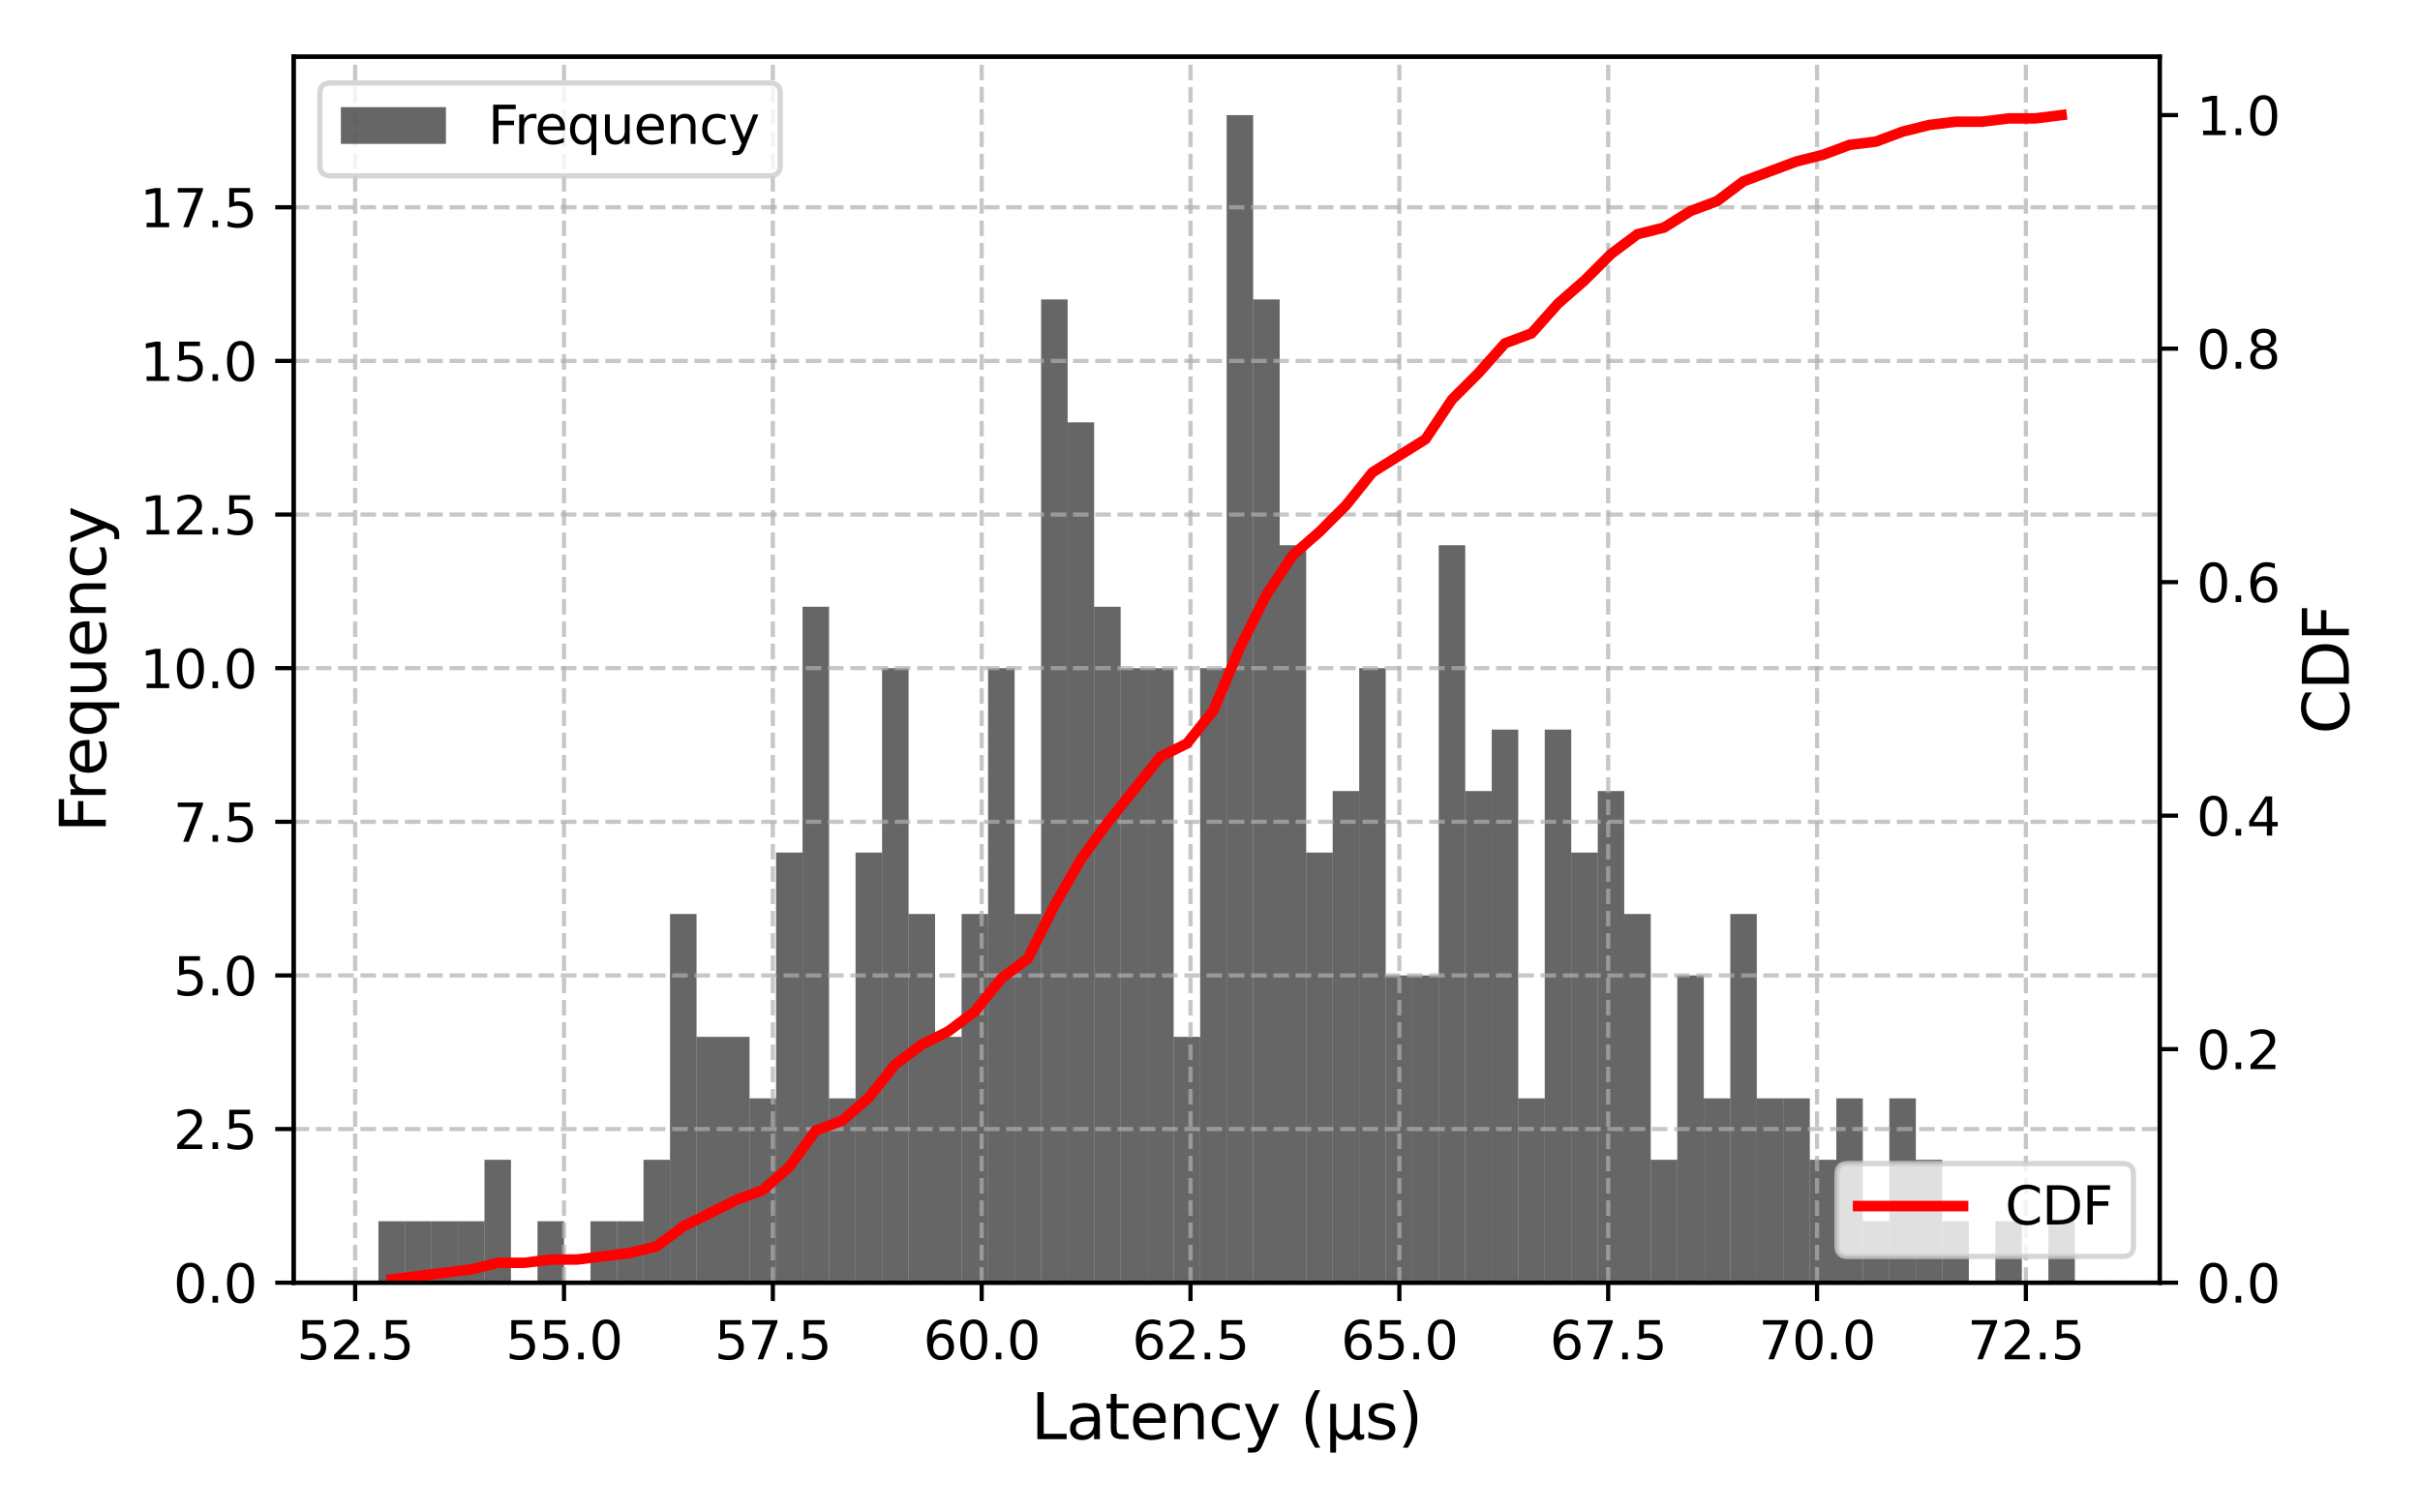 <?xml version="1.0" encoding="utf-8" standalone="no"?>
<!DOCTYPE svg PUBLIC "-//W3C//DTD SVG 1.1//EN"
  "http://www.w3.org/Graphics/SVG/1.1/DTD/svg11.dtd">
<svg xmlns:xlink="http://www.w3.org/1999/xlink" width="460.8pt" height="288pt" viewBox="0 0 460.8 288" xmlns="http://www.w3.org/2000/svg" version="1.1">
 <defs>
  <style type="text/css">*{stroke-linejoin: round; stroke-linecap: butt}</style>
 </defs>
 <g id="figure_1">
  <g id="patch_1">
   <path d="M 0 288 
L 460.8 288 
L 460.8 0 
L 0 0 
z
" style="fill: #ffffff"/>
  </g>
  <g id="axes_1">
   <g id="patch_2">
    <path d="M 55.91 244.24 
L 411.235 244.24 
L 411.235 10.8 
L 55.91 10.8 
z
" style="fill: #ffffff"/>
   </g>
   <g id="patch_3">
    <path d="M 72.061 244.24 
L 77.108 244.24 
L 77.108 232.539 
L 72.061 232.539 
z
" clip-path="url(#pe70602e0d4)" style="opacity: 0.6"/>
   </g>
   <g id="patch_4">
    <path d="M 77.108 244.24 
L 82.156 244.24 
L 82.156 232.539 
L 77.108 232.539 
z
" clip-path="url(#pe70602e0d4)" style="opacity: 0.6"/>
   </g>
   <g id="patch_5">
    <path d="M 82.156 244.24 
L 87.203 244.24 
L 87.203 232.539 
L 82.156 232.539 
z
" clip-path="url(#pe70602e0d4)" style="opacity: 0.6"/>
   </g>
   <g id="patch_6">
    <path d="M 87.203 244.24 
L 92.25 244.24 
L 92.25 232.539 
L 87.203 232.539 
z
" clip-path="url(#pe70602e0d4)" style="opacity: 0.6"/>
   </g>
   <g id="patch_7">
    <path d="M 92.25 244.24 
L 97.297 244.24 
L 97.297 220.837 
L 92.25 220.837 
z
" clip-path="url(#pe70602e0d4)" style="opacity: 0.6"/>
   </g>
   <g id="patch_8">
    <path d="M 97.297 244.24 
L 102.345 244.24 
L 102.345 244.24 
L 97.297 244.24 
z
" clip-path="url(#pe70602e0d4)" style="opacity: 0.6"/>
   </g>
   <g id="patch_9">
    <path d="M 102.345 244.24 
L 107.392 244.24 
L 107.392 232.539 
L 102.345 232.539 
z
" clip-path="url(#pe70602e0d4)" style="opacity: 0.6"/>
   </g>
   <g id="patch_10">
    <path d="M 107.392 244.24 
L 112.439 244.24 
L 112.439 244.24 
L 107.392 244.24 
z
" clip-path="url(#pe70602e0d4)" style="opacity: 0.6"/>
   </g>
   <g id="patch_11">
    <path d="M 112.439 244.24 
L 117.486 244.24 
L 117.486 232.539 
L 112.439 232.539 
z
" clip-path="url(#pe70602e0d4)" style="opacity: 0.6"/>
   </g>
   <g id="patch_12">
    <path d="M 117.486 244.24 
L 122.533 244.24 
L 122.533 232.539 
L 117.486 232.539 
z
" clip-path="url(#pe70602e0d4)" style="opacity: 0.6"/>
   </g>
   <g id="patch_13">
    <path d="M 122.533 244.24 
L 127.581 244.24 
L 127.581 220.837 
L 122.533 220.837 
z
" clip-path="url(#pe70602e0d4)" style="opacity: 0.6"/>
   </g>
   <g id="patch_14">
    <path d="M 127.581 244.24 
L 132.628 244.24 
L 132.628 174.032 
L 127.581 174.032 
z
" clip-path="url(#pe70602e0d4)" style="opacity: 0.6"/>
   </g>
   <g id="patch_15">
    <path d="M 132.628 244.24 
L 137.675 244.24 
L 137.675 197.435 
L 132.628 197.435 
z
" clip-path="url(#pe70602e0d4)" style="opacity: 0.6"/>
   </g>
   <g id="patch_16">
    <path d="M 137.675 244.24 
L 142.722 244.24 
L 142.722 197.435 
L 137.675 197.435 
z
" clip-path="url(#pe70602e0d4)" style="opacity: 0.6"/>
   </g>
   <g id="patch_17">
    <path d="M 142.722 244.24 
L 147.77 244.24 
L 147.77 209.136 
L 142.722 209.136 
z
" clip-path="url(#pe70602e0d4)" style="opacity: 0.6"/>
   </g>
   <g id="patch_18">
    <path d="M 147.77 244.24 
L 152.817 244.24 
L 152.817 162.331 
L 147.77 162.331 
z
" clip-path="url(#pe70602e0d4)" style="opacity: 0.6"/>
   </g>
   <g id="patch_19">
    <path d="M 152.817 244.24 
L 157.864 244.24 
L 157.864 115.526 
L 152.817 115.526 
z
" clip-path="url(#pe70602e0d4)" style="opacity: 0.6"/>
   </g>
   <g id="patch_20">
    <path d="M 157.864 244.24 
L 162.911 244.24 
L 162.911 209.136 
L 157.864 209.136 
z
" clip-path="url(#pe70602e0d4)" style="opacity: 0.6"/>
   </g>
   <g id="patch_21">
    <path d="M 162.911 244.24 
L 167.959 244.24 
L 167.959 162.331 
L 162.911 162.331 
z
" clip-path="url(#pe70602e0d4)" style="opacity: 0.6"/>
   </g>
   <g id="patch_22">
    <path d="M 167.959 244.24 
L 173.006 244.24 
L 173.006 127.227 
L 167.959 127.227 
z
" clip-path="url(#pe70602e0d4)" style="opacity: 0.6"/>
   </g>
   <g id="patch_23">
    <path d="M 173.006 244.24 
L 178.053 244.24 
L 178.053 174.032 
L 173.006 174.032 
z
" clip-path="url(#pe70602e0d4)" style="opacity: 0.6"/>
   </g>
   <g id="patch_24">
    <path d="M 178.053 244.24 
L 183.1 244.24 
L 183.1 197.435 
L 178.053 197.435 
z
" clip-path="url(#pe70602e0d4)" style="opacity: 0.6"/>
   </g>
   <g id="patch_25">
    <path d="M 183.1 244.24 
L 188.147 244.24 
L 188.147 174.032 
L 183.1 174.032 
z
" clip-path="url(#pe70602e0d4)" style="opacity: 0.6"/>
   </g>
   <g id="patch_26">
    <path d="M 188.147 244.24 
L 193.195 244.24 
L 193.195 127.227 
L 188.147 127.227 
z
" clip-path="url(#pe70602e0d4)" style="opacity: 0.6"/>
   </g>
   <g id="patch_27">
    <path d="M 193.195 244.24 
L 198.242 244.24 
L 198.242 174.032 
L 193.195 174.032 
z
" clip-path="url(#pe70602e0d4)" style="opacity: 0.6"/>
   </g>
   <g id="patch_28">
    <path d="M 198.242 244.24 
L 203.289 244.24 
L 203.289 57.02 
L 198.242 57.02 
z
" clip-path="url(#pe70602e0d4)" style="opacity: 0.6"/>
   </g>
   <g id="patch_29">
    <path d="M 203.289 244.24 
L 208.336 244.24 
L 208.336 80.422 
L 203.289 80.422 
z
" clip-path="url(#pe70602e0d4)" style="opacity: 0.6"/>
   </g>
   <g id="patch_30">
    <path d="M 208.336 244.24 
L 213.384 244.24 
L 213.384 115.526 
L 208.336 115.526 
z
" clip-path="url(#pe70602e0d4)" style="opacity: 0.6"/>
   </g>
   <g id="patch_31">
    <path d="M 213.384 244.24 
L 218.431 244.24 
L 218.431 127.227 
L 213.384 127.227 
z
" clip-path="url(#pe70602e0d4)" style="opacity: 0.6"/>
   </g>
   <g id="patch_32">
    <path d="M 218.431 244.24 
L 223.478 244.24 
L 223.478 127.227 
L 218.431 127.227 
z
" clip-path="url(#pe70602e0d4)" style="opacity: 0.6"/>
   </g>
   <g id="patch_33">
    <path d="M 223.478 244.24 
L 228.525 244.24 
L 228.525 197.435 
L 223.478 197.435 
z
" clip-path="url(#pe70602e0d4)" style="opacity: 0.6"/>
   </g>
   <g id="patch_34">
    <path d="M 228.525 244.24 
L 233.572 244.24 
L 233.572 127.227 
L 228.525 127.227 
z
" clip-path="url(#pe70602e0d4)" style="opacity: 0.6"/>
   </g>
   <g id="patch_35">
    <path d="M 233.572 244.24 
L 238.62 244.24 
L 238.62 21.916 
L 233.572 21.916 
z
" clip-path="url(#pe70602e0d4)" style="opacity: 0.6"/>
   </g>
   <g id="patch_36">
    <path d="M 238.62 244.24 
L 243.667 244.24 
L 243.667 57.02 
L 238.62 57.02 
z
" clip-path="url(#pe70602e0d4)" style="opacity: 0.6"/>
   </g>
   <g id="patch_37">
    <path d="M 243.667 244.24 
L 248.714 244.24 
L 248.714 103.825 
L 243.667 103.825 
z
" clip-path="url(#pe70602e0d4)" style="opacity: 0.6"/>
   </g>
   <g id="patch_38">
    <path d="M 248.714 244.24 
L 253.761 244.24 
L 253.761 162.331 
L 248.714 162.331 
z
" clip-path="url(#pe70602e0d4)" style="opacity: 0.6"/>
   </g>
   <g id="patch_39">
    <path d="M 253.761 244.24 
L 258.809 244.24 
L 258.809 150.63 
L 253.761 150.63 
z
" clip-path="url(#pe70602e0d4)" style="opacity: 0.6"/>
   </g>
   <g id="patch_40">
    <path d="M 258.809 244.24 
L 263.856 244.24 
L 263.856 127.227 
L 258.809 127.227 
z
" clip-path="url(#pe70602e0d4)" style="opacity: 0.6"/>
   </g>
   <g id="patch_41">
    <path d="M 263.856 244.24 
L 268.903 244.24 
L 268.903 185.734 
L 263.856 185.734 
z
" clip-path="url(#pe70602e0d4)" style="opacity: 0.6"/>
   </g>
   <g id="patch_42">
    <path d="M 268.903 244.24 
L 273.95 244.24 
L 273.95 185.734 
L 268.903 185.734 
z
" clip-path="url(#pe70602e0d4)" style="opacity: 0.6"/>
   </g>
   <g id="patch_43">
    <path d="M 273.95 244.24 
L 278.998 244.24 
L 278.998 103.825 
L 273.95 103.825 
z
" clip-path="url(#pe70602e0d4)" style="opacity: 0.6"/>
   </g>
   <g id="patch_44">
    <path d="M 278.998 244.24 
L 284.045 244.24 
L 284.045 150.63 
L 278.998 150.63 
z
" clip-path="url(#pe70602e0d4)" style="opacity: 0.6"/>
   </g>
   <g id="patch_45">
    <path d="M 284.045 244.24 
L 289.092 244.24 
L 289.092 138.929 
L 284.045 138.929 
z
" clip-path="url(#pe70602e0d4)" style="opacity: 0.6"/>
   </g>
   <g id="patch_46">
    <path d="M 289.092 244.24 
L 294.139 244.24 
L 294.139 209.136 
L 289.092 209.136 
z
" clip-path="url(#pe70602e0d4)" style="opacity: 0.6"/>
   </g>
   <g id="patch_47">
    <path d="M 294.139 244.24 
L 299.186 244.24 
L 299.186 138.929 
L 294.139 138.929 
z
" clip-path="url(#pe70602e0d4)" style="opacity: 0.6"/>
   </g>
   <g id="patch_48">
    <path d="M 299.186 244.24 
L 304.234 244.24 
L 304.234 162.331 
L 299.186 162.331 
z
" clip-path="url(#pe70602e0d4)" style="opacity: 0.6"/>
   </g>
   <g id="patch_49">
    <path d="M 304.234 244.24 
L 309.281 244.24 
L 309.281 150.63 
L 304.234 150.63 
z
" clip-path="url(#pe70602e0d4)" style="opacity: 0.6"/>
   </g>
   <g id="patch_50">
    <path d="M 309.281 244.24 
L 314.328 244.24 
L 314.328 174.032 
L 309.281 174.032 
z
" clip-path="url(#pe70602e0d4)" style="opacity: 0.6"/>
   </g>
   <g id="patch_51">
    <path d="M 314.328 244.24 
L 319.375 244.24 
L 319.375 220.837 
L 314.328 220.837 
z
" clip-path="url(#pe70602e0d4)" style="opacity: 0.6"/>
   </g>
   <g id="patch_52">
    <path d="M 319.375 244.24 
L 324.423 244.24 
L 324.423 185.734 
L 319.375 185.734 
z
" clip-path="url(#pe70602e0d4)" style="opacity: 0.6"/>
   </g>
   <g id="patch_53">
    <path d="M 324.423 244.24 
L 329.47 244.24 
L 329.47 209.136 
L 324.423 209.136 
z
" clip-path="url(#pe70602e0d4)" style="opacity: 0.6"/>
   </g>
   <g id="patch_54">
    <path d="M 329.47 244.24 
L 334.517 244.24 
L 334.517 174.032 
L 329.47 174.032 
z
" clip-path="url(#pe70602e0d4)" style="opacity: 0.6"/>
   </g>
   <g id="patch_55">
    <path d="M 334.517 244.24 
L 339.564 244.24 
L 339.564 209.136 
L 334.517 209.136 
z
" clip-path="url(#pe70602e0d4)" style="opacity: 0.6"/>
   </g>
   <g id="patch_56">
    <path d="M 339.564 244.24 
L 344.612 244.24 
L 344.612 209.136 
L 339.564 209.136 
z
" clip-path="url(#pe70602e0d4)" style="opacity: 0.6"/>
   </g>
   <g id="patch_57">
    <path d="M 344.612 244.24 
L 349.659 244.24 
L 349.659 220.837 
L 344.612 220.837 
z
" clip-path="url(#pe70602e0d4)" style="opacity: 0.6"/>
   </g>
   <g id="patch_58">
    <path d="M 349.659 244.24 
L 354.706 244.24 
L 354.706 209.136 
L 349.659 209.136 
z
" clip-path="url(#pe70602e0d4)" style="opacity: 0.6"/>
   </g>
   <g id="patch_59">
    <path d="M 354.706 244.24 
L 359.753 244.24 
L 359.753 232.539 
L 354.706 232.539 
z
" clip-path="url(#pe70602e0d4)" style="opacity: 0.6"/>
   </g>
   <g id="patch_60">
    <path d="M 359.753 244.24 
L 364.8 244.24 
L 364.8 209.136 
L 359.753 209.136 
z
" clip-path="url(#pe70602e0d4)" style="opacity: 0.6"/>
   </g>
   <g id="patch_61">
    <path d="M 364.8 244.24 
L 369.848 244.24 
L 369.848 220.837 
L 364.8 220.837 
z
" clip-path="url(#pe70602e0d4)" style="opacity: 0.6"/>
   </g>
   <g id="patch_62">
    <path d="M 369.848 244.24 
L 374.895 244.24 
L 374.895 232.539 
L 369.848 232.539 
z
" clip-path="url(#pe70602e0d4)" style="opacity: 0.6"/>
   </g>
   <g id="patch_63">
    <path d="M 374.895 244.24 
L 379.942 244.24 
L 379.942 244.24 
L 374.895 244.24 
z
" clip-path="url(#pe70602e0d4)" style="opacity: 0.6"/>
   </g>
   <g id="patch_64">
    <path d="M 379.942 244.24 
L 384.989 244.24 
L 384.989 232.539 
L 379.942 232.539 
z
" clip-path="url(#pe70602e0d4)" style="opacity: 0.6"/>
   </g>
   <g id="patch_65">
    <path d="M 384.989 244.24 
L 390.037 244.24 
L 390.037 244.24 
L 384.989 244.24 
z
" clip-path="url(#pe70602e0d4)" style="opacity: 0.6"/>
   </g>
   <g id="patch_66">
    <path d="M 390.037 244.24 
L 395.084 244.24 
L 395.084 232.539 
L 390.037 232.539 
z
" clip-path="url(#pe70602e0d4)" style="opacity: 0.6"/>
   </g>
   <g id="matplotlib.axis_1">
    <g id="xtick_1">
     <g id="line2d_1">
      <path d="M 67.628 244.24 
L 67.628 10.8 
" clip-path="url(#pe70602e0d4)" style="fill: none; stroke-dasharray: 2.96,1.28; stroke-dashoffset: 0; stroke: #b0b0b0; stroke-opacity: 0.7; stroke-width: 0.8"/>
     </g>
     <g id="line2d_2">
      <defs>
       <path id="ma4da9ae03d" d="M 0 0 
L 0 3.5 
" style="stroke: #000000; stroke-width: 0.8"/>
      </defs>
      <g>
       <use xlink:href="#ma4da9ae03d" x="67.628" y="244.24" style="stroke: #000000; stroke-width: 0.8"/>
      </g>
     </g>
     <g id="text_1">
      <!-- 52.5 -->
      <g transform="translate(56.495 258.838) scale(0.1 -0.1)">
       <defs>
        <path id="DejaVuSans-35" d="M 691 4666 
L 3169 4666 
L 3169 4134 
L 1269 4134 
L 1269 2991 
Q 1406 3038 1543 3061 
Q 1681 3084 1819 3084 
Q 2600 3084 3056 2656 
Q 3513 2228 3513 1497 
Q 3513 744 3044 326 
Q 2575 -91 1722 -91 
Q 1428 -91 1123 -41 
Q 819 9 494 109 
L 494 744 
Q 775 591 1075 516 
Q 1375 441 1709 441 
Q 2250 441 2565 725 
Q 2881 1009 2881 1497 
Q 2881 1984 2565 2268 
Q 2250 2553 1709 2553 
Q 1456 2553 1204 2497 
Q 953 2441 691 2322 
L 691 4666 
z
" transform="scale(0.016)"/>
        <path id="DejaVuSans-32" d="M 1228 531 
L 3431 531 
L 3431 0 
L 469 0 
L 469 531 
Q 828 903 1448 1529 
Q 2069 2156 2228 2338 
Q 2531 2678 2651 2914 
Q 2772 3150 2772 3378 
Q 2772 3750 2511 3984 
Q 2250 4219 1831 4219 
Q 1534 4219 1204 4116 
Q 875 4013 500 3803 
L 500 4441 
Q 881 4594 1212 4672 
Q 1544 4750 1819 4750 
Q 2544 4750 2975 4387 
Q 3406 4025 3406 3419 
Q 3406 3131 3298 2873 
Q 3191 2616 2906 2266 
Q 2828 2175 2409 1742 
Q 1991 1309 1228 531 
z
" transform="scale(0.016)"/>
        <path id="DejaVuSans-2e" d="M 684 794 
L 1344 794 
L 1344 0 
L 684 0 
L 684 794 
z
" transform="scale(0.016)"/>
       </defs>
       <use xlink:href="#DejaVuSans-35"/>
       <use xlink:href="#DejaVuSans-32" transform="translate(63.623 0)"/>
       <use xlink:href="#DejaVuSans-2e" transform="translate(127.246 0)"/>
       <use xlink:href="#DejaVuSans-35" transform="translate(159.033 0)"/>
      </g>
     </g>
    </g>
    <g id="xtick_2">
     <g id="line2d_3">
      <path d="M 107.394 244.24 
L 107.394 10.8 
" clip-path="url(#pe70602e0d4)" style="fill: none; stroke-dasharray: 2.96,1.28; stroke-dashoffset: 0; stroke: #b0b0b0; stroke-opacity: 0.7; stroke-width: 0.8"/>
     </g>
     <g id="line2d_4">
      <g>
       <use xlink:href="#ma4da9ae03d" x="107.394" y="244.24" style="stroke: #000000; stroke-width: 0.8"/>
      </g>
     </g>
     <g id="text_2">
      <!-- 55.0 -->
      <g transform="translate(96.261 258.838) scale(0.1 -0.1)">
       <defs>
        <path id="DejaVuSans-30" d="M 2034 4250 
Q 1547 4250 1301 3770 
Q 1056 3291 1056 2328 
Q 1056 1369 1301 889 
Q 1547 409 2034 409 
Q 2525 409 2770 889 
Q 3016 1369 3016 2328 
Q 3016 3291 2770 3770 
Q 2525 4250 2034 4250 
z
M 2034 4750 
Q 2819 4750 3233 4129 
Q 3647 3509 3647 2328 
Q 3647 1150 3233 529 
Q 2819 -91 2034 -91 
Q 1250 -91 836 529 
Q 422 1150 422 2328 
Q 422 3509 836 4129 
Q 1250 4750 2034 4750 
z
" transform="scale(0.016)"/>
       </defs>
       <use xlink:href="#DejaVuSans-35"/>
       <use xlink:href="#DejaVuSans-35" transform="translate(63.623 0)"/>
       <use xlink:href="#DejaVuSans-2e" transform="translate(127.246 0)"/>
       <use xlink:href="#DejaVuSans-30" transform="translate(159.033 0)"/>
      </g>
     </g>
    </g>
    <g id="xtick_3">
     <g id="line2d_5">
      <path d="M 147.159 244.24 
L 147.159 10.8 
" clip-path="url(#pe70602e0d4)" style="fill: none; stroke-dasharray: 2.96,1.28; stroke-dashoffset: 0; stroke: #b0b0b0; stroke-opacity: 0.7; stroke-width: 0.8"/>
     </g>
     <g id="line2d_6">
      <g>
       <use xlink:href="#ma4da9ae03d" x="147.159" y="244.24" style="stroke: #000000; stroke-width: 0.8"/>
      </g>
     </g>
     <g id="text_3">
      <!-- 57.5 -->
      <g transform="translate(136.026 258.838) scale(0.1 -0.1)">
       <defs>
        <path id="DejaVuSans-37" d="M 525 4666 
L 3525 4666 
L 3525 4397 
L 1831 0 
L 1172 0 
L 2766 4134 
L 525 4134 
L 525 4666 
z
" transform="scale(0.016)"/>
       </defs>
       <use xlink:href="#DejaVuSans-35"/>
       <use xlink:href="#DejaVuSans-37" transform="translate(63.623 0)"/>
       <use xlink:href="#DejaVuSans-2e" transform="translate(127.246 0)"/>
       <use xlink:href="#DejaVuSans-35" transform="translate(159.033 0)"/>
      </g>
     </g>
    </g>
    <g id="xtick_4">
     <g id="line2d_7">
      <path d="M 186.925 244.24 
L 186.925 10.8 
" clip-path="url(#pe70602e0d4)" style="fill: none; stroke-dasharray: 2.96,1.28; stroke-dashoffset: 0; stroke: #b0b0b0; stroke-opacity: 0.7; stroke-width: 0.8"/>
     </g>
     <g id="line2d_8">
      <g>
       <use xlink:href="#ma4da9ae03d" x="186.925" y="244.24" style="stroke: #000000; stroke-width: 0.8"/>
      </g>
     </g>
     <g id="text_4">
      <!-- 60.0 -->
      <g transform="translate(175.792 258.838) scale(0.1 -0.1)">
       <defs>
        <path id="DejaVuSans-36" d="M 2113 2584 
Q 1688 2584 1439 2293 
Q 1191 2003 1191 1497 
Q 1191 994 1439 701 
Q 1688 409 2113 409 
Q 2538 409 2786 701 
Q 3034 994 3034 1497 
Q 3034 2003 2786 2293 
Q 2538 2584 2113 2584 
z
M 3366 4563 
L 3366 3988 
Q 3128 4100 2886 4159 
Q 2644 4219 2406 4219 
Q 1781 4219 1451 3797 
Q 1122 3375 1075 2522 
Q 1259 2794 1537 2939 
Q 1816 3084 2150 3084 
Q 2853 3084 3261 2657 
Q 3669 2231 3669 1497 
Q 3669 778 3244 343 
Q 2819 -91 2113 -91 
Q 1303 -91 875 529 
Q 447 1150 447 2328 
Q 447 3434 972 4092 
Q 1497 4750 2381 4750 
Q 2619 4750 2861 4703 
Q 3103 4656 3366 4563 
z
" transform="scale(0.016)"/>
       </defs>
       <use xlink:href="#DejaVuSans-36"/>
       <use xlink:href="#DejaVuSans-30" transform="translate(63.623 0)"/>
       <use xlink:href="#DejaVuSans-2e" transform="translate(127.246 0)"/>
       <use xlink:href="#DejaVuSans-30" transform="translate(159.033 0)"/>
      </g>
     </g>
    </g>
    <g id="xtick_5">
     <g id="line2d_9">
      <path d="M 226.69 244.24 
L 226.69 10.8 
" clip-path="url(#pe70602e0d4)" style="fill: none; stroke-dasharray: 2.96,1.28; stroke-dashoffset: 0; stroke: #b0b0b0; stroke-opacity: 0.7; stroke-width: 0.8"/>
     </g>
     <g id="line2d_10">
      <g>
       <use xlink:href="#ma4da9ae03d" x="226.69" y="244.24" style="stroke: #000000; stroke-width: 0.8"/>
      </g>
     </g>
     <g id="text_5">
      <!-- 62.5 -->
      <g transform="translate(215.557 258.838) scale(0.1 -0.1)">
       <use xlink:href="#DejaVuSans-36"/>
       <use xlink:href="#DejaVuSans-32" transform="translate(63.623 0)"/>
       <use xlink:href="#DejaVuSans-2e" transform="translate(127.246 0)"/>
       <use xlink:href="#DejaVuSans-35" transform="translate(159.033 0)"/>
      </g>
     </g>
    </g>
    <g id="xtick_6">
     <g id="line2d_11">
      <path d="M 266.456 244.24 
L 266.456 10.8 
" clip-path="url(#pe70602e0d4)" style="fill: none; stroke-dasharray: 2.96,1.28; stroke-dashoffset: 0; stroke: #b0b0b0; stroke-opacity: 0.7; stroke-width: 0.8"/>
     </g>
     <g id="line2d_12">
      <g>
       <use xlink:href="#ma4da9ae03d" x="266.456" y="244.24" style="stroke: #000000; stroke-width: 0.8"/>
      </g>
     </g>
     <g id="text_6">
      <!-- 65.0 -->
      <g transform="translate(255.323 258.838) scale(0.1 -0.1)">
       <use xlink:href="#DejaVuSans-36"/>
       <use xlink:href="#DejaVuSans-35" transform="translate(63.623 0)"/>
       <use xlink:href="#DejaVuSans-2e" transform="translate(127.246 0)"/>
       <use xlink:href="#DejaVuSans-30" transform="translate(159.033 0)"/>
      </g>
     </g>
    </g>
    <g id="xtick_7">
     <g id="line2d_13">
      <path d="M 306.221 244.24 
L 306.221 10.8 
" clip-path="url(#pe70602e0d4)" style="fill: none; stroke-dasharray: 2.96,1.28; stroke-dashoffset: 0; stroke: #b0b0b0; stroke-opacity: 0.7; stroke-width: 0.8"/>
     </g>
     <g id="line2d_14">
      <g>
       <use xlink:href="#ma4da9ae03d" x="306.221" y="244.24" style="stroke: #000000; stroke-width: 0.8"/>
      </g>
     </g>
     <g id="text_7">
      <!-- 67.5 -->
      <g transform="translate(295.088 258.838) scale(0.1 -0.1)">
       <use xlink:href="#DejaVuSans-36"/>
       <use xlink:href="#DejaVuSans-37" transform="translate(63.623 0)"/>
       <use xlink:href="#DejaVuSans-2e" transform="translate(127.246 0)"/>
       <use xlink:href="#DejaVuSans-35" transform="translate(159.033 0)"/>
      </g>
     </g>
    </g>
    <g id="xtick_8">
     <g id="line2d_15">
      <path d="M 345.987 244.24 
L 345.987 10.8 
" clip-path="url(#pe70602e0d4)" style="fill: none; stroke-dasharray: 2.96,1.28; stroke-dashoffset: 0; stroke: #b0b0b0; stroke-opacity: 0.7; stroke-width: 0.8"/>
     </g>
     <g id="line2d_16">
      <g>
       <use xlink:href="#ma4da9ae03d" x="345.987" y="244.24" style="stroke: #000000; stroke-width: 0.8"/>
      </g>
     </g>
     <g id="text_8">
      <!-- 70.0 -->
      <g transform="translate(334.854 258.838) scale(0.1 -0.1)">
       <use xlink:href="#DejaVuSans-37"/>
       <use xlink:href="#DejaVuSans-30" transform="translate(63.623 0)"/>
       <use xlink:href="#DejaVuSans-2e" transform="translate(127.246 0)"/>
       <use xlink:href="#DejaVuSans-30" transform="translate(159.033 0)"/>
      </g>
     </g>
    </g>
    <g id="xtick_9">
     <g id="line2d_17">
      <path d="M 385.752 244.24 
L 385.752 10.8 
" clip-path="url(#pe70602e0d4)" style="fill: none; stroke-dasharray: 2.96,1.28; stroke-dashoffset: 0; stroke: #b0b0b0; stroke-opacity: 0.7; stroke-width: 0.8"/>
     </g>
     <g id="line2d_18">
      <g>
       <use xlink:href="#ma4da9ae03d" x="385.752" y="244.24" style="stroke: #000000; stroke-width: 0.8"/>
      </g>
     </g>
     <g id="text_9">
      <!-- 72.5 -->
      <g transform="translate(374.619 258.838) scale(0.1 -0.1)">
       <use xlink:href="#DejaVuSans-37"/>
       <use xlink:href="#DejaVuSans-32" transform="translate(63.623 0)"/>
       <use xlink:href="#DejaVuSans-2e" transform="translate(127.246 0)"/>
       <use xlink:href="#DejaVuSans-35" transform="translate(159.033 0)"/>
      </g>
     </g>
    </g>
    <g id="text_10">
     <!-- Latency (μs) -->
     <g transform="translate(196.324 274.036) scale(0.12 -0.12)">
      <defs>
       <path id="DejaVuSans-4c" d="M 628 4666 
L 1259 4666 
L 1259 531 
L 3531 531 
L 3531 0 
L 628 0 
L 628 4666 
z
" transform="scale(0.016)"/>
       <path id="DejaVuSans-61" d="M 2194 1759 
Q 1497 1759 1228 1600 
Q 959 1441 959 1056 
Q 959 750 1161 570 
Q 1363 391 1709 391 
Q 2188 391 2477 730 
Q 2766 1069 2766 1631 
L 2766 1759 
L 2194 1759 
z
M 3341 1997 
L 3341 0 
L 2766 0 
L 2766 531 
Q 2569 213 2275 61 
Q 1981 -91 1556 -91 
Q 1019 -91 701 211 
Q 384 513 384 1019 
Q 384 1609 779 1909 
Q 1175 2209 1959 2209 
L 2766 2209 
L 2766 2266 
Q 2766 2663 2505 2880 
Q 2244 3097 1772 3097 
Q 1472 3097 1187 3025 
Q 903 2953 641 2809 
L 641 3341 
Q 956 3463 1253 3523 
Q 1550 3584 1831 3584 
Q 2591 3584 2966 3190 
Q 3341 2797 3341 1997 
z
" transform="scale(0.016)"/>
       <path id="DejaVuSans-74" d="M 1172 4494 
L 1172 3500 
L 2356 3500 
L 2356 3053 
L 1172 3053 
L 1172 1153 
Q 1172 725 1289 603 
Q 1406 481 1766 481 
L 2356 481 
L 2356 0 
L 1766 0 
Q 1100 0 847 248 
Q 594 497 594 1153 
L 594 3053 
L 172 3053 
L 172 3500 
L 594 3500 
L 594 4494 
L 1172 4494 
z
" transform="scale(0.016)"/>
       <path id="DejaVuSans-65" d="M 3597 1894 
L 3597 1613 
L 953 1613 
Q 991 1019 1311 708 
Q 1631 397 2203 397 
Q 2534 397 2845 478 
Q 3156 559 3463 722 
L 3463 178 
Q 3153 47 2828 -22 
Q 2503 -91 2169 -91 
Q 1331 -91 842 396 
Q 353 884 353 1716 
Q 353 2575 817 3079 
Q 1281 3584 2069 3584 
Q 2775 3584 3186 3129 
Q 3597 2675 3597 1894 
z
M 3022 2063 
Q 3016 2534 2758 2815 
Q 2500 3097 2075 3097 
Q 1594 3097 1305 2825 
Q 1016 2553 972 2059 
L 3022 2063 
z
" transform="scale(0.016)"/>
       <path id="DejaVuSans-6e" d="M 3513 2113 
L 3513 0 
L 2938 0 
L 2938 2094 
Q 2938 2591 2744 2837 
Q 2550 3084 2163 3084 
Q 1697 3084 1428 2787 
Q 1159 2491 1159 1978 
L 1159 0 
L 581 0 
L 581 3500 
L 1159 3500 
L 1159 2956 
Q 1366 3272 1645 3428 
Q 1925 3584 2291 3584 
Q 2894 3584 3203 3211 
Q 3513 2838 3513 2113 
z
" transform="scale(0.016)"/>
       <path id="DejaVuSans-63" d="M 3122 3366 
L 3122 2828 
Q 2878 2963 2633 3030 
Q 2388 3097 2138 3097 
Q 1578 3097 1268 2742 
Q 959 2388 959 1747 
Q 959 1106 1268 751 
Q 1578 397 2138 397 
Q 2388 397 2633 464 
Q 2878 531 3122 666 
L 3122 134 
Q 2881 22 2623 -34 
Q 2366 -91 2075 -91 
Q 1284 -91 818 406 
Q 353 903 353 1747 
Q 353 2603 823 3093 
Q 1294 3584 2113 3584 
Q 2378 3584 2631 3529 
Q 2884 3475 3122 3366 
z
" transform="scale(0.016)"/>
       <path id="DejaVuSans-79" d="M 2059 -325 
Q 1816 -950 1584 -1140 
Q 1353 -1331 966 -1331 
L 506 -1331 
L 506 -850 
L 844 -850 
Q 1081 -850 1212 -737 
Q 1344 -625 1503 -206 
L 1606 56 
L 191 3500 
L 800 3500 
L 1894 763 
L 2988 3500 
L 3597 3500 
L 2059 -325 
z
" transform="scale(0.016)"/>
       <path id="DejaVuSans-20" transform="scale(0.016)"/>
       <path id="DejaVuSans-28" d="M 1984 4856 
Q 1566 4138 1362 3434 
Q 1159 2731 1159 2009 
Q 1159 1288 1364 580 
Q 1569 -128 1984 -844 
L 1484 -844 
Q 1016 -109 783 600 
Q 550 1309 550 2009 
Q 550 2706 781 3412 
Q 1013 4119 1484 4856 
L 1984 4856 
z
" transform="scale(0.016)"/>
       <path id="DejaVuSans-3bc" d="M 544 -1331 
L 544 3500 
L 1119 3500 
L 1119 1325 
Q 1119 872 1334 640 
Q 1550 409 1972 409 
Q 2434 409 2667 671 
Q 2900 934 2900 1459 
L 2900 3500 
L 3475 3500 
L 3475 806 
Q 3475 619 3529 530 
Q 3584 441 3700 441 
Q 3728 441 3778 458 
Q 3828 475 3916 513 
L 3916 50 
Q 3788 -22 3673 -56 
Q 3559 -91 3450 -91 
Q 3234 -91 3106 31 
Q 2978 153 2931 403 
Q 2775 156 2548 32 
Q 2322 -91 2016 -91 
Q 1697 -91 1473 31 
Q 1250 153 1119 397 
L 1119 -1331 
L 544 -1331 
z
" transform="scale(0.016)"/>
       <path id="DejaVuSans-73" d="M 2834 3397 
L 2834 2853 
Q 2591 2978 2328 3040 
Q 2066 3103 1784 3103 
Q 1356 3103 1142 2972 
Q 928 2841 928 2578 
Q 928 2378 1081 2264 
Q 1234 2150 1697 2047 
L 1894 2003 
Q 2506 1872 2764 1633 
Q 3022 1394 3022 966 
Q 3022 478 2636 193 
Q 2250 -91 1575 -91 
Q 1294 -91 989 -36 
Q 684 19 347 128 
L 347 722 
Q 666 556 975 473 
Q 1284 391 1588 391 
Q 1994 391 2212 530 
Q 2431 669 2431 922 
Q 2431 1156 2273 1281 
Q 2116 1406 1581 1522 
L 1381 1569 
Q 847 1681 609 1914 
Q 372 2147 372 2553 
Q 372 3047 722 3315 
Q 1072 3584 1716 3584 
Q 2034 3584 2315 3537 
Q 2597 3491 2834 3397 
z
" transform="scale(0.016)"/>
       <path id="DejaVuSans-29" d="M 513 4856 
L 1013 4856 
Q 1481 4119 1714 3412 
Q 1947 2706 1947 2009 
Q 1947 1309 1714 600 
Q 1481 -109 1013 -844 
L 513 -844 
Q 928 -128 1133 580 
Q 1338 1288 1338 2009 
Q 1338 2731 1133 3434 
Q 928 4138 513 4856 
z
" transform="scale(0.016)"/>
      </defs>
      <use xlink:href="#DejaVuSans-4c"/>
      <use xlink:href="#DejaVuSans-61" transform="translate(55.713 0)"/>
      <use xlink:href="#DejaVuSans-74" transform="translate(116.992 0)"/>
      <use xlink:href="#DejaVuSans-65" transform="translate(156.201 0)"/>
      <use xlink:href="#DejaVuSans-6e" transform="translate(217.725 0)"/>
      <use xlink:href="#DejaVuSans-63" transform="translate(281.104 0)"/>
      <use xlink:href="#DejaVuSans-79" transform="translate(336.084 0)"/>
      <use xlink:href="#DejaVuSans-20" transform="translate(395.264 0)"/>
      <use xlink:href="#DejaVuSans-28" transform="translate(427.051 0)"/>
      <use xlink:href="#DejaVuSans-3bc" transform="translate(466.064 0)"/>
      <use xlink:href="#DejaVuSans-73" transform="translate(529.688 0)"/>
      <use xlink:href="#DejaVuSans-29" transform="translate(581.787 0)"/>
     </g>
    </g>
   </g>
   <g id="matplotlib.axis_2">
    <g id="ytick_1">
     <g id="line2d_19">
      <path d="M 55.91 244.24 
L 411.235 244.24 
" clip-path="url(#pe70602e0d4)" style="fill: none; stroke-dasharray: 2.96,1.28; stroke-dashoffset: 0; stroke: #b0b0b0; stroke-opacity: 0.7; stroke-width: 0.8"/>
     </g>
     <g id="line2d_20">
      <defs>
       <path id="mef1fe8d504" d="M 0 0 
L -3.5 0 
" style="stroke: #000000; stroke-width: 0.8"/>
      </defs>
      <g>
       <use xlink:href="#mef1fe8d504" x="55.91" y="244.24" style="stroke: #000000; stroke-width: 0.8"/>
      </g>
     </g>
     <g id="text_11">
      <!-- 0.0 -->
      <g transform="translate(33.007 248.039) scale(0.1 -0.1)">
       <use xlink:href="#DejaVuSans-30"/>
       <use xlink:href="#DejaVuSans-2e" transform="translate(63.623 0)"/>
       <use xlink:href="#DejaVuSans-30" transform="translate(95.41 0)"/>
      </g>
     </g>
    </g>
    <g id="ytick_2">
     <g id="line2d_21">
      <path d="M 55.91 214.987 
L 411.235 214.987 
" clip-path="url(#pe70602e0d4)" style="fill: none; stroke-dasharray: 2.96,1.28; stroke-dashoffset: 0; stroke: #b0b0b0; stroke-opacity: 0.7; stroke-width: 0.8"/>
     </g>
     <g id="line2d_22">
      <g>
       <use xlink:href="#mef1fe8d504" x="55.91" y="214.987" style="stroke: #000000; stroke-width: 0.8"/>
      </g>
     </g>
     <g id="text_12">
      <!-- 2.5 -->
      <g transform="translate(33.007 218.786) scale(0.1 -0.1)">
       <use xlink:href="#DejaVuSans-32"/>
       <use xlink:href="#DejaVuSans-2e" transform="translate(63.623 0)"/>
       <use xlink:href="#DejaVuSans-35" transform="translate(95.41 0)"/>
      </g>
     </g>
    </g>
    <g id="ytick_3">
     <g id="line2d_23">
      <path d="M 55.91 185.734 
L 411.235 185.734 
" clip-path="url(#pe70602e0d4)" style="fill: none; stroke-dasharray: 2.96,1.28; stroke-dashoffset: 0; stroke: #b0b0b0; stroke-opacity: 0.7; stroke-width: 0.8"/>
     </g>
     <g id="line2d_24">
      <g>
       <use xlink:href="#mef1fe8d504" x="55.91" y="185.734" style="stroke: #000000; stroke-width: 0.8"/>
      </g>
     </g>
     <g id="text_13">
      <!-- 5.0 -->
      <g transform="translate(33.007 189.533) scale(0.1 -0.1)">
       <use xlink:href="#DejaVuSans-35"/>
       <use xlink:href="#DejaVuSans-2e" transform="translate(63.623 0)"/>
       <use xlink:href="#DejaVuSans-30" transform="translate(95.41 0)"/>
      </g>
     </g>
    </g>
    <g id="ytick_4">
     <g id="line2d_25">
      <path d="M 55.91 156.481 
L 411.235 156.481 
" clip-path="url(#pe70602e0d4)" style="fill: none; stroke-dasharray: 2.96,1.28; stroke-dashoffset: 0; stroke: #b0b0b0; stroke-opacity: 0.7; stroke-width: 0.8"/>
     </g>
     <g id="line2d_26">
      <g>
       <use xlink:href="#mef1fe8d504" x="55.91" y="156.481" style="stroke: #000000; stroke-width: 0.8"/>
      </g>
     </g>
     <g id="text_14">
      <!-- 7.5 -->
      <g transform="translate(33.007 160.28) scale(0.1 -0.1)">
       <use xlink:href="#DejaVuSans-37"/>
       <use xlink:href="#DejaVuSans-2e" transform="translate(63.623 0)"/>
       <use xlink:href="#DejaVuSans-35" transform="translate(95.41 0)"/>
      </g>
     </g>
    </g>
    <g id="ytick_5">
     <g id="line2d_27">
      <path d="M 55.91 127.227 
L 411.235 127.227 
" clip-path="url(#pe70602e0d4)" style="fill: none; stroke-dasharray: 2.96,1.28; stroke-dashoffset: 0; stroke: #b0b0b0; stroke-opacity: 0.7; stroke-width: 0.8"/>
     </g>
     <g id="line2d_28">
      <g>
       <use xlink:href="#mef1fe8d504" x="55.91" y="127.227" style="stroke: #000000; stroke-width: 0.8"/>
      </g>
     </g>
     <g id="text_15">
      <!-- 10.0 -->
      <g transform="translate(26.644 131.027) scale(0.1 -0.1)">
       <defs>
        <path id="DejaVuSans-31" d="M 794 531 
L 1825 531 
L 1825 4091 
L 703 3866 
L 703 4441 
L 1819 4666 
L 2450 4666 
L 2450 531 
L 3481 531 
L 3481 0 
L 794 0 
L 794 531 
z
" transform="scale(0.016)"/>
       </defs>
       <use xlink:href="#DejaVuSans-31"/>
       <use xlink:href="#DejaVuSans-30" transform="translate(63.623 0)"/>
       <use xlink:href="#DejaVuSans-2e" transform="translate(127.246 0)"/>
       <use xlink:href="#DejaVuSans-30" transform="translate(159.033 0)"/>
      </g>
     </g>
    </g>
    <g id="ytick_6">
     <g id="line2d_29">
      <path d="M 55.91 97.974 
L 411.235 97.974 
" clip-path="url(#pe70602e0d4)" style="fill: none; stroke-dasharray: 2.96,1.28; stroke-dashoffset: 0; stroke: #b0b0b0; stroke-opacity: 0.7; stroke-width: 0.8"/>
     </g>
     <g id="line2d_30">
      <g>
       <use xlink:href="#mef1fe8d504" x="55.91" y="97.974" style="stroke: #000000; stroke-width: 0.8"/>
      </g>
     </g>
     <g id="text_16">
      <!-- 12.5 -->
      <g transform="translate(26.644 101.774) scale(0.1 -0.1)">
       <use xlink:href="#DejaVuSans-31"/>
       <use xlink:href="#DejaVuSans-32" transform="translate(63.623 0)"/>
       <use xlink:href="#DejaVuSans-2e" transform="translate(127.246 0)"/>
       <use xlink:href="#DejaVuSans-35" transform="translate(159.033 0)"/>
      </g>
     </g>
    </g>
    <g id="ytick_7">
     <g id="line2d_31">
      <path d="M 55.91 68.721 
L 411.235 68.721 
" clip-path="url(#pe70602e0d4)" style="fill: none; stroke-dasharray: 2.96,1.28; stroke-dashoffset: 0; stroke: #b0b0b0; stroke-opacity: 0.7; stroke-width: 0.8"/>
     </g>
     <g id="line2d_32">
      <g>
       <use xlink:href="#mef1fe8d504" x="55.91" y="68.721" style="stroke: #000000; stroke-width: 0.8"/>
      </g>
     </g>
     <g id="text_17">
      <!-- 15.0 -->
      <g transform="translate(26.644 72.52) scale(0.1 -0.1)">
       <use xlink:href="#DejaVuSans-31"/>
       <use xlink:href="#DejaVuSans-35" transform="translate(63.623 0)"/>
       <use xlink:href="#DejaVuSans-2e" transform="translate(127.246 0)"/>
       <use xlink:href="#DejaVuSans-30" transform="translate(159.033 0)"/>
      </g>
     </g>
    </g>
    <g id="ytick_8">
     <g id="line2d_33">
      <path d="M 55.91 39.468 
L 411.235 39.468 
" clip-path="url(#pe70602e0d4)" style="fill: none; stroke-dasharray: 2.96,1.28; stroke-dashoffset: 0; stroke: #b0b0b0; stroke-opacity: 0.7; stroke-width: 0.8"/>
     </g>
     <g id="line2d_34">
      <g>
       <use xlink:href="#mef1fe8d504" x="55.91" y="39.468" style="stroke: #000000; stroke-width: 0.8"/>
      </g>
     </g>
     <g id="text_18">
      <!-- 17.5 -->
      <g transform="translate(26.644 43.267) scale(0.1 -0.1)">
       <use xlink:href="#DejaVuSans-31"/>
       <use xlink:href="#DejaVuSans-37" transform="translate(63.623 0)"/>
       <use xlink:href="#DejaVuSans-2e" transform="translate(127.246 0)"/>
       <use xlink:href="#DejaVuSans-35" transform="translate(159.033 0)"/>
      </g>
     </g>
    </g>
    <g id="text_19">
     <!-- Frequency -->
     <g transform="translate(20.149 158.516) rotate(-90) scale(0.12 -0.12)">
      <defs>
       <path id="DejaVuSans-46" d="M 628 4666 
L 3309 4666 
L 3309 4134 
L 1259 4134 
L 1259 2759 
L 3109 2759 
L 3109 2228 
L 1259 2228 
L 1259 0 
L 628 0 
L 628 4666 
z
" transform="scale(0.016)"/>
       <path id="DejaVuSans-72" d="M 2631 2963 
Q 2534 3019 2420 3045 
Q 2306 3072 2169 3072 
Q 1681 3072 1420 2755 
Q 1159 2438 1159 1844 
L 1159 0 
L 581 0 
L 581 3500 
L 1159 3500 
L 1159 2956 
Q 1341 3275 1631 3429 
Q 1922 3584 2338 3584 
Q 2397 3584 2469 3576 
Q 2541 3569 2628 3553 
L 2631 2963 
z
" transform="scale(0.016)"/>
       <path id="DejaVuSans-71" d="M 947 1747 
Q 947 1113 1208 752 
Q 1469 391 1925 391 
Q 2381 391 2643 752 
Q 2906 1113 2906 1747 
Q 2906 2381 2643 2742 
Q 2381 3103 1925 3103 
Q 1469 3103 1208 2742 
Q 947 2381 947 1747 
z
M 2906 525 
Q 2725 213 2448 61 
Q 2172 -91 1784 -91 
Q 1150 -91 751 415 
Q 353 922 353 1747 
Q 353 2572 751 3078 
Q 1150 3584 1784 3584 
Q 2172 3584 2448 3432 
Q 2725 3281 2906 2969 
L 2906 3500 
L 3481 3500 
L 3481 -1331 
L 2906 -1331 
L 2906 525 
z
" transform="scale(0.016)"/>
       <path id="DejaVuSans-75" d="M 544 1381 
L 544 3500 
L 1119 3500 
L 1119 1403 
Q 1119 906 1312 657 
Q 1506 409 1894 409 
Q 2359 409 2629 706 
Q 2900 1003 2900 1516 
L 2900 3500 
L 3475 3500 
L 3475 0 
L 2900 0 
L 2900 538 
Q 2691 219 2414 64 
Q 2138 -91 1772 -91 
Q 1169 -91 856 284 
Q 544 659 544 1381 
z
M 1991 3584 
L 1991 3584 
z
" transform="scale(0.016)"/>
      </defs>
      <use xlink:href="#DejaVuSans-46"/>
      <use xlink:href="#DejaVuSans-72" transform="translate(50.27 0)"/>
      <use xlink:href="#DejaVuSans-65" transform="translate(89.133 0)"/>
      <use xlink:href="#DejaVuSans-71" transform="translate(150.656 0)"/>
      <use xlink:href="#DejaVuSans-75" transform="translate(214.133 0)"/>
      <use xlink:href="#DejaVuSans-65" transform="translate(277.512 0)"/>
      <use xlink:href="#DejaVuSans-6e" transform="translate(339.035 0)"/>
      <use xlink:href="#DejaVuSans-63" transform="translate(402.414 0)"/>
      <use xlink:href="#DejaVuSans-79" transform="translate(457.395 0)"/>
     </g>
    </g>
   </g>
   <g id="patch_67">
    <path d="M 55.91 244.24 
L 55.91 10.8 
" style="fill: none; stroke: #000000; stroke-width: 0.8; stroke-linejoin: miter; stroke-linecap: square"/>
   </g>
   <g id="patch_68">
    <path d="M 411.235 244.24 
L 411.235 10.8 
" style="fill: none; stroke: #000000; stroke-width: 0.8; stroke-linejoin: miter; stroke-linecap: square"/>
   </g>
   <g id="patch_69">
    <path d="M 55.91 244.24 
L 411.235 244.24 
" style="fill: none; stroke: #000000; stroke-width: 0.8; stroke-linejoin: miter; stroke-linecap: square"/>
   </g>
   <g id="patch_70">
    <path d="M 55.91 10.8 
L 411.235 10.8 
" style="fill: none; stroke: #000000; stroke-width: 0.8; stroke-linejoin: miter; stroke-linecap: square"/>
   </g>
   <g id="legend_1">
    <g id="patch_71">
     <path d="M 62.91 33.478 
L 146.569 33.478 
Q 148.569 33.478 148.569 31.478 
L 148.569 17.8 
Q 148.569 15.8 146.569 15.8 
L 62.91 15.8 
Q 60.91 15.8 60.91 17.8 
L 60.91 31.478 
Q 60.91 33.478 62.91 33.478 
z
" style="fill: #ffffff; opacity: 0.8; stroke: #cccccc; stroke-linejoin: miter"/>
    </g>
    <g id="patch_72">
     <path d="M 64.91 27.398 
L 84.91 27.398 
L 84.91 20.398 
L 64.91 20.398 
z
" style="opacity: 0.6"/>
    </g>
    <g id="text_20">
     <!-- Frequency -->
     <g transform="translate(92.91 27.398) scale(0.1 -0.1)">
      <use xlink:href="#DejaVuSans-46"/>
      <use xlink:href="#DejaVuSans-72" transform="translate(50.27 0)"/>
      <use xlink:href="#DejaVuSans-65" transform="translate(89.133 0)"/>
      <use xlink:href="#DejaVuSans-71" transform="translate(150.656 0)"/>
      <use xlink:href="#DejaVuSans-75" transform="translate(214.133 0)"/>
      <use xlink:href="#DejaVuSans-65" transform="translate(277.512 0)"/>
      <use xlink:href="#DejaVuSans-6e" transform="translate(339.035 0)"/>
      <use xlink:href="#DejaVuSans-63" transform="translate(402.414 0)"/>
      <use xlink:href="#DejaVuSans-79" transform="translate(457.395 0)"/>
     </g>
    </g>
   </g>
  </g>
  <g id="axes_2">
   <g id="matplotlib.axis_3">
    <g id="ytick_9">
     <g id="line2d_35">
      <defs>
       <path id="m32a1c1b6d3" d="M 0 0 
L 3.5 0 
" style="stroke: #000000; stroke-width: 0.8"/>
      </defs>
      <g>
       <use xlink:href="#m32a1c1b6d3" x="411.235" y="244.24" style="stroke: #000000; stroke-width: 0.8"/>
      </g>
     </g>
     <g id="text_21">
      <!-- 0.0 -->
      <g transform="translate(418.235 248.039) scale(0.1 -0.1)">
       <use xlink:href="#DejaVuSans-30"/>
       <use xlink:href="#DejaVuSans-2e" transform="translate(63.623 0)"/>
       <use xlink:href="#DejaVuSans-30" transform="translate(95.41 0)"/>
      </g>
     </g>
    </g>
    <g id="ytick_10">
     <g id="line2d_36">
      <g>
       <use xlink:href="#m32a1c1b6d3" x="411.235" y="199.775" style="stroke: #000000; stroke-width: 0.8"/>
      </g>
     </g>
     <g id="text_22">
      <!-- 0.2 -->
      <g transform="translate(418.235 203.574) scale(0.1 -0.1)">
       <use xlink:href="#DejaVuSans-30"/>
       <use xlink:href="#DejaVuSans-2e" transform="translate(63.623 0)"/>
       <use xlink:href="#DejaVuSans-32" transform="translate(95.41 0)"/>
      </g>
     </g>
    </g>
    <g id="ytick_11">
     <g id="line2d_37">
      <g>
       <use xlink:href="#m32a1c1b6d3" x="411.235" y="155.31" style="stroke: #000000; stroke-width: 0.8"/>
      </g>
     </g>
     <g id="text_23">
      <!-- 0.4 -->
      <g transform="translate(418.235 159.11) scale(0.1 -0.1)">
       <defs>
        <path id="DejaVuSans-34" d="M 2419 4116 
L 825 1625 
L 2419 1625 
L 2419 4116 
z
M 2253 4666 
L 3047 4666 
L 3047 1625 
L 3713 1625 
L 3713 1100 
L 3047 1100 
L 3047 0 
L 2419 0 
L 2419 1100 
L 313 1100 
L 313 1709 
L 2253 4666 
z
" transform="scale(0.016)"/>
       </defs>
       <use xlink:href="#DejaVuSans-30"/>
       <use xlink:href="#DejaVuSans-2e" transform="translate(63.623 0)"/>
       <use xlink:href="#DejaVuSans-34" transform="translate(95.41 0)"/>
      </g>
     </g>
    </g>
    <g id="ytick_12">
     <g id="line2d_38">
      <g>
       <use xlink:href="#m32a1c1b6d3" x="411.235" y="110.846" style="stroke: #000000; stroke-width: 0.8"/>
      </g>
     </g>
     <g id="text_24">
      <!-- 0.6 -->
      <g transform="translate(418.235 114.645) scale(0.1 -0.1)">
       <use xlink:href="#DejaVuSans-30"/>
       <use xlink:href="#DejaVuSans-2e" transform="translate(63.623 0)"/>
       <use xlink:href="#DejaVuSans-36" transform="translate(95.41 0)"/>
      </g>
     </g>
    </g>
    <g id="ytick_13">
     <g id="line2d_39">
      <g>
       <use xlink:href="#m32a1c1b6d3" x="411.235" y="66.381" style="stroke: #000000; stroke-width: 0.8"/>
      </g>
     </g>
     <g id="text_25">
      <!-- 0.8 -->
      <g transform="translate(418.235 70.18) scale(0.1 -0.1)">
       <defs>
        <path id="DejaVuSans-38" d="M 2034 2216 
Q 1584 2216 1326 1975 
Q 1069 1734 1069 1313 
Q 1069 891 1326 650 
Q 1584 409 2034 409 
Q 2484 409 2743 651 
Q 3003 894 3003 1313 
Q 3003 1734 2745 1975 
Q 2488 2216 2034 2216 
z
M 1403 2484 
Q 997 2584 770 2862 
Q 544 3141 544 3541 
Q 544 4100 942 4425 
Q 1341 4750 2034 4750 
Q 2731 4750 3128 4425 
Q 3525 4100 3525 3541 
Q 3525 3141 3298 2862 
Q 3072 2584 2669 2484 
Q 3125 2378 3379 2068 
Q 3634 1759 3634 1313 
Q 3634 634 3220 271 
Q 2806 -91 2034 -91 
Q 1263 -91 848 271 
Q 434 634 434 1313 
Q 434 1759 690 2068 
Q 947 2378 1403 2484 
z
M 1172 3481 
Q 1172 3119 1398 2916 
Q 1625 2713 2034 2713 
Q 2441 2713 2670 2916 
Q 2900 3119 2900 3481 
Q 2900 3844 2670 4047 
Q 2441 4250 2034 4250 
Q 1625 4250 1398 4047 
Q 1172 3844 1172 3481 
z
" transform="scale(0.016)"/>
       </defs>
       <use xlink:href="#DejaVuSans-30"/>
       <use xlink:href="#DejaVuSans-2e" transform="translate(63.623 0)"/>
       <use xlink:href="#DejaVuSans-38" transform="translate(95.41 0)"/>
      </g>
     </g>
    </g>
    <g id="ytick_14">
     <g id="line2d_40">
      <g>
       <use xlink:href="#m32a1c1b6d3" x="411.235" y="21.916" style="stroke: #000000; stroke-width: 0.8"/>
      </g>
     </g>
     <g id="text_26">
      <!-- 1.0 -->
      <g transform="translate(418.235 25.715) scale(0.1 -0.1)">
       <use xlink:href="#DejaVuSans-31"/>
       <use xlink:href="#DejaVuSans-2e" transform="translate(63.623 0)"/>
       <use xlink:href="#DejaVuSans-30" transform="translate(95.41 0)"/>
      </g>
     </g>
    </g>
    <g id="text_27">
     <!-- CDF -->
     <g transform="translate(447.256 139.781) rotate(-90) scale(0.12 -0.12)">
      <defs>
       <path id="DejaVuSans-43" d="M 4122 4306 
L 4122 3641 
Q 3803 3938 3442 4084 
Q 3081 4231 2675 4231 
Q 1875 4231 1450 3742 
Q 1025 3253 1025 2328 
Q 1025 1406 1450 917 
Q 1875 428 2675 428 
Q 3081 428 3442 575 
Q 3803 722 4122 1019 
L 4122 359 
Q 3791 134 3420 21 
Q 3050 -91 2638 -91 
Q 1578 -91 968 557 
Q 359 1206 359 2328 
Q 359 3453 968 4101 
Q 1578 4750 2638 4750 
Q 3056 4750 3426 4639 
Q 3797 4528 4122 4306 
z
" transform="scale(0.016)"/>
       <path id="DejaVuSans-44" d="M 1259 4147 
L 1259 519 
L 2022 519 
Q 2988 519 3436 956 
Q 3884 1394 3884 2338 
Q 3884 3275 3436 3711 
Q 2988 4147 2022 4147 
L 1259 4147 
z
M 628 4666 
L 1925 4666 
Q 3281 4666 3915 4102 
Q 4550 3538 4550 2338 
Q 4550 1131 3912 565 
Q 3275 0 1925 0 
L 628 0 
L 628 4666 
z
" transform="scale(0.016)"/>
      </defs>
      <use xlink:href="#DejaVuSans-43"/>
      <use xlink:href="#DejaVuSans-44" transform="translate(69.824 0)"/>
      <use xlink:href="#DejaVuSans-46" transform="translate(146.826 0)"/>
     </g>
    </g>
   </g>
   <g id="line2d_41">
    <path d="M 74.585 243.61 
L 79.632 242.98 
L 84.679 242.351 
L 89.726 241.721 
L 94.774 240.461 
L 99.821 240.461 
L 104.868 239.831 
L 109.915 239.831 
L 114.963 239.202 
L 120.01 238.572 
L 125.057 237.312 
L 130.104 233.533 
L 135.152 231.014 
L 140.199 228.495 
L 145.246 226.605 
L 150.293 222.197 
L 155.34 215.269 
L 160.388 213.379 
L 165.435 208.97 
L 170.482 202.672 
L 175.529 198.894 
L 180.577 196.374 
L 185.624 192.595 
L 190.671 186.297 
L 195.718 182.518 
L 200.766 172.441 
L 205.813 163.624 
L 210.86 156.696 
L 215.907 150.398 
L 220.954 144.1 
L 226.002 141.581 
L 231.049 135.282 
L 236.096 123.316 
L 241.143 113.239 
L 246.191 105.681 
L 251.238 101.273 
L 256.285 96.234 
L 261.332 89.936 
L 266.379 86.787 
L 271.427 83.638 
L 276.474 76.08 
L 281.521 71.042 
L 286.568 65.373 
L 291.616 63.484 
L 296.663 57.816 
L 301.71 53.407 
L 306.757 48.368 
L 311.805 44.589 
L 316.852 43.33 
L 321.899 40.181 
L 326.946 38.291 
L 331.993 34.512 
L 337.041 32.623 
L 342.088 30.734 
L 347.135 29.474 
L 352.182 27.585 
L 357.23 26.955 
L 362.277 25.065 
L 367.324 23.806 
L 372.371 23.176 
L 377.419 23.176 
L 382.466 22.546 
L 387.513 22.546 
L 392.56 21.916 
" clip-path="url(#pe70602e0d4)" style="fill: none; stroke: #ff0000; stroke-width: 2; stroke-linecap: square"/>
   </g>
   <g id="patch_73">
    <path d="M 55.91 244.24 
L 55.91 10.8 
" style="fill: none; stroke: #000000; stroke-width: 0.8; stroke-linejoin: miter; stroke-linecap: square"/>
   </g>
   <g id="patch_74">
    <path d="M 411.235 244.24 
L 411.235 10.8 
" style="fill: none; stroke: #000000; stroke-width: 0.8; stroke-linejoin: miter; stroke-linecap: square"/>
   </g>
   <g id="patch_75">
    <path d="M 55.91 244.24 
L 411.235 244.24 
" style="fill: none; stroke: #000000; stroke-width: 0.8; stroke-linejoin: miter; stroke-linecap: square"/>
   </g>
   <g id="patch_76">
    <path d="M 55.91 10.8 
L 411.235 10.8 
" style="fill: none; stroke: #000000; stroke-width: 0.8; stroke-linejoin: miter; stroke-linecap: square"/>
   </g>
   <g id="legend_2">
    <g id="patch_77">
     <path d="M 351.801 239.24 
L 404.235 239.24 
Q 406.235 239.24 406.235 237.24 
L 406.235 223.562 
Q 406.235 221.562 404.235 221.562 
L 351.801 221.562 
Q 349.801 221.562 349.801 223.562 
L 349.801 237.24 
Q 349.801 239.24 351.801 239.24 
z
" style="fill: #ffffff; opacity: 0.8; stroke: #cccccc; stroke-linejoin: miter"/>
    </g>
    <g id="line2d_42">
     <path d="M 353.801 229.66 
L 363.801 229.66 
L 373.801 229.66 
" style="fill: none; stroke: #ff0000; stroke-width: 2; stroke-linecap: square"/>
    </g>
    <g id="text_28">
     <!-- CDF -->
     <g transform="translate(381.801 233.16) scale(0.1 -0.1)">
      <use xlink:href="#DejaVuSans-43"/>
      <use xlink:href="#DejaVuSans-44" transform="translate(69.824 0)"/>
      <use xlink:href="#DejaVuSans-46" transform="translate(146.826 0)"/>
     </g>
    </g>
   </g>
  </g>
 </g>
 <defs>
  <clipPath id="pe70602e0d4">
   <rect x="55.91" y="10.8" width="355.325" height="233.44"/>
  </clipPath>
 </defs>
</svg>
